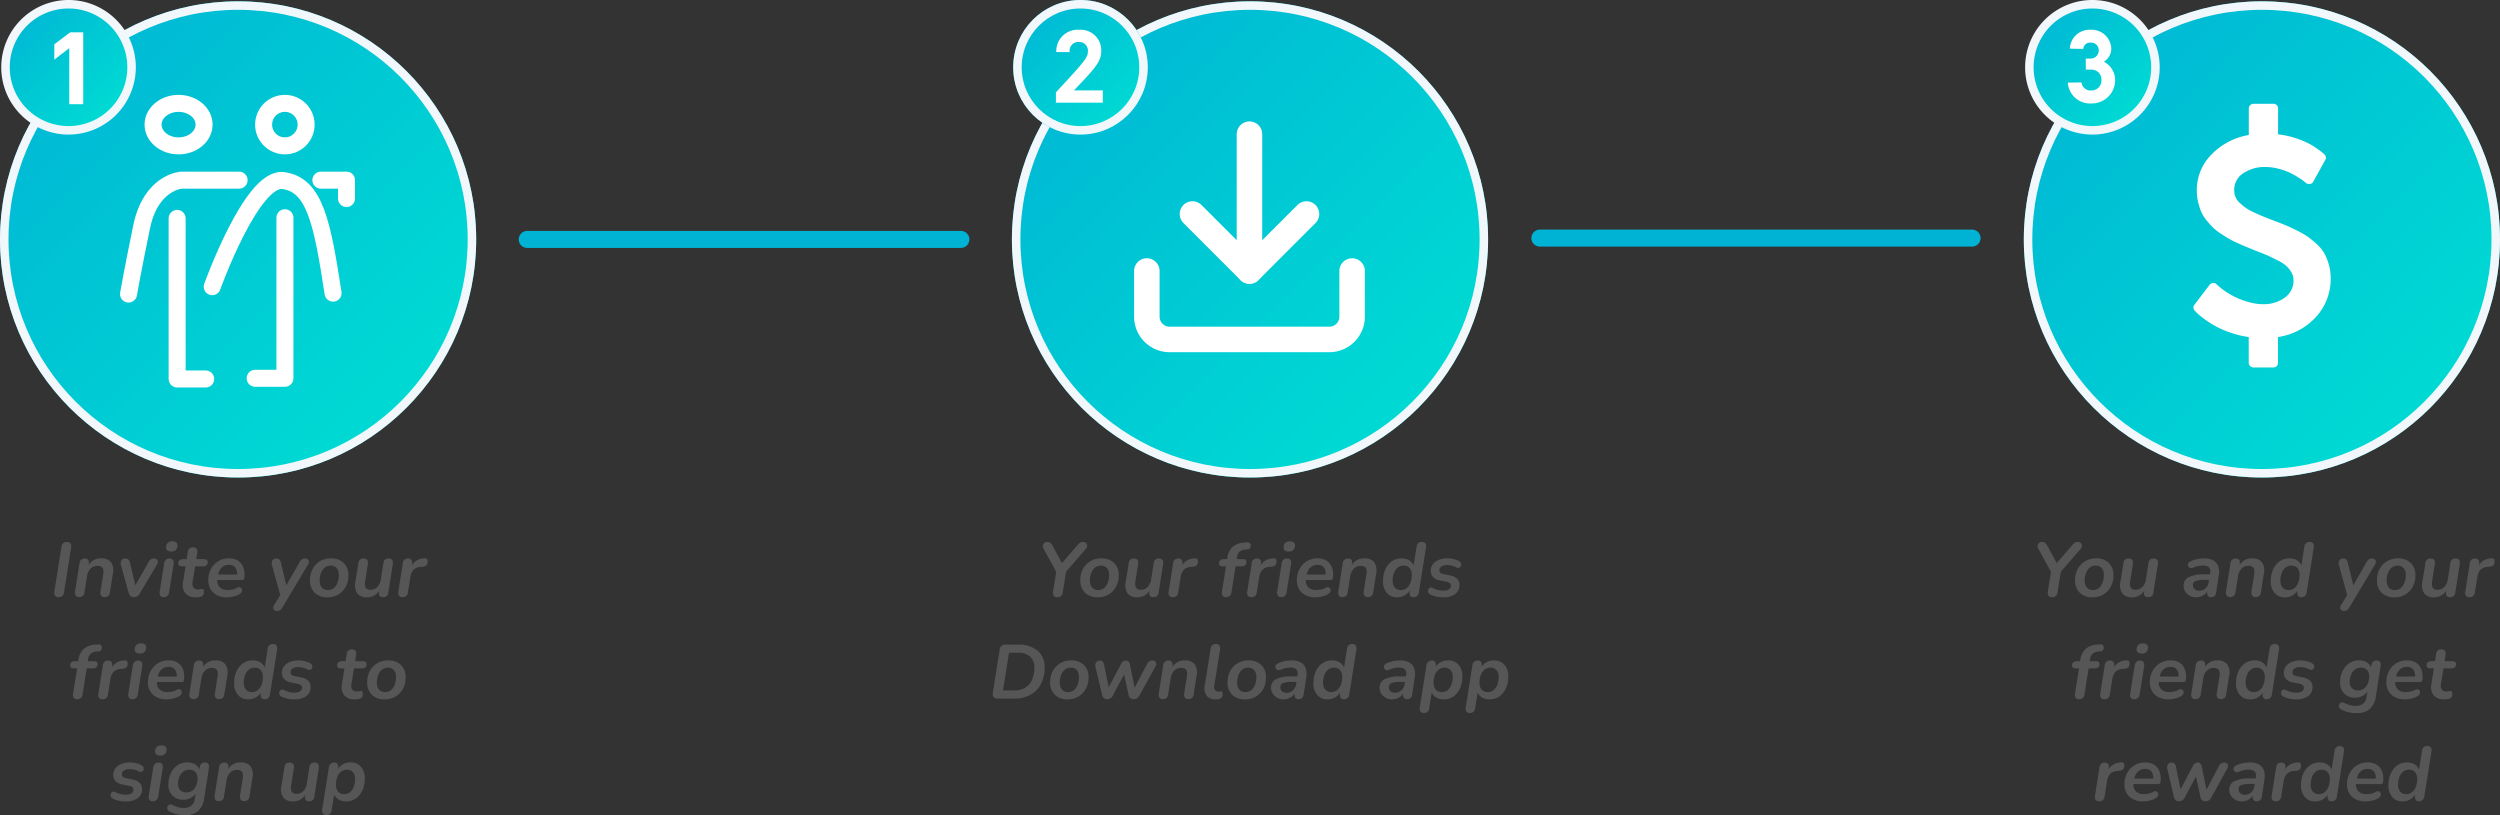 <svg xmlns="http://www.w3.org/2000/svg" xmlns:xlink="http://www.w3.org/1999/xlink" width="294" height="95.865" viewBox="0 0 294 95.865">
  <rect x="0" y="0" width="294" height="95.865" fill="#333333" stroke="none"/>
  <defs>
    <linearGradient id="linear-gradient" x2="1" y2="1" gradientUnits="objectBoundingBox">
      <stop offset="0" stop-color="#00b3d5"/>
      <stop offset="1" stop-color="#00e1d3"/>
    </linearGradient>
  </defs>
  <g id="steps" transform="translate(12964.995 19326.848)">
    <g id="Step_3" data-name="Step 3" transform="translate(-12726.993 -19327)">
      <path id="Path_3185" data-name="Path 3185" d="M2.421.072a.436.436,0,0,1-.4-.18.711.711,0,0,1-.072-.5l.369-2.3L.837-5.6A.58.58,0,0,1,.8-6.165a.492.492,0,0,1,.481-.252.562.562,0,0,1,.338.095,1.036,1.036,0,0,1,.265.338L2.988-3.933,4.824-6.057a1.324,1.324,0,0,1,.315-.284.667.667,0,0,1,.333-.077.49.49,0,0,1,.356.126.42.42,0,0,1,.131.315A.583.583,0,0,1,5.8-5.6L3.474-2.925,3.087-.5A.609.609,0,0,1,2.421.072Zm4.8.018A2.076,2.076,0,0,1,5.7-.45,1.94,1.94,0,0,1,5.148-1.9a2.741,2.741,0,0,1,.328-1.373,2.345,2.345,0,0,1,.887-.9A2.437,2.437,0,0,1,7.6-4.491a2.076,2.076,0,0,1,1.521.54A1.94,1.94,0,0,1,9.666-2.5,2.741,2.741,0,0,1,9.337-1.13a2.355,2.355,0,0,1-.882.9A2.43,2.43,0,0,1,7.218.09Zm.027-.855A1.059,1.059,0,0,0,7.943-1a1.489,1.489,0,0,0,.436-.639,2.529,2.529,0,0,0,.153-.9,1.174,1.174,0,0,0-.257-.815.9.9,0,0,0-.706-.283,1.064,1.064,0,0,0-.693.234,1.474,1.474,0,0,0-.441.635,2.52,2.52,0,0,0-.153.9,1.174,1.174,0,0,0,.257.815A.9.9,0,0,0,7.245-.765ZM11.808.09a1.342,1.342,0,0,1-1.089-.45,1.734,1.734,0,0,1-.225-1.413l.351-2.178a.556.556,0,0,1,.612-.522.5.5,0,0,1,.41.162.571.571,0,0,1,.085.459l-.324,2.07a1.128,1.128,0,0,0,.076.738.6.6,0,0,0,.554.243,1.076,1.076,0,0,0,.819-.333,1.658,1.658,0,0,0,.405-.909l.3-1.908a.556.556,0,0,1,.612-.522.486.486,0,0,1,.414.167.6.6,0,0,1,.081.463L14.355-.459a.559.559,0,0,1-.612.531q-.558,0-.477-.585l.027-.171A1.673,1.673,0,0,1,11.808.09Zm7.578,0a1.5,1.5,0,0,1-.738-.185,1.506,1.506,0,0,1-.535-.491,1.212,1.212,0,0,1-.2-.684,1.078,1.078,0,0,1,.6-1.017,4.118,4.118,0,0,1,1.876-.324h.621l.027-.162A.74.74,0,0,0,20.9-3.42a.919.919,0,0,0-.706-.225,2.8,2.8,0,0,0-.576.059,2.769,2.769,0,0,0-.576.194.464.464,0,0,1-.365.027.4.4,0,0,1-.225-.211.373.373,0,0,1,0-.315.573.573,0,0,1,.324-.274,3.433,3.433,0,0,1,.787-.247,4.2,4.2,0,0,1,.77-.076,2.048,2.048,0,0,1,1.116.261A1.293,1.293,0,0,1,22-3.519a2.22,2.22,0,0,1,.054,1.026L21.744-.486a.569.569,0,0,1-.612.558.432.432,0,0,1-.365-.158.6.6,0,0,1-.076-.464l.018-.09a1.388,1.388,0,0,1-.58.553A1.657,1.657,0,0,1,19.386.09Zm.351-.774a1.088,1.088,0,0,0,.738-.275,1.186,1.186,0,0,0,.387-.743l.045-.261h-.468a3.276,3.276,0,0,0-1.111.131.485.485,0,0,0-.32.49.589.589,0,0,0,.212.486A.8.8,0,0,0,19.737-.684Zm3.627.747a.433.433,0,0,1-.382-.176A.659.659,0,0,1,22.9-.594l.522-3.321a.587.587,0,0,1,.648-.558.435.435,0,0,1,.369.153.6.6,0,0,1,.072.459l-.027.162a1.677,1.677,0,0,1,1.53-.792,1.36,1.36,0,0,1,1.1.445,1.72,1.72,0,0,1,.225,1.409L27.009-.5a.587.587,0,0,1-.648.558.444.444,0,0,1-.387-.176.644.644,0,0,1-.081-.481l.324-2.025q.162-.99-.648-.99a1.124,1.124,0,0,0-.851.333,1.64,1.64,0,0,0-.41.909L24.012-.5A.587.587,0,0,1,23.364.063ZM29.817.09a1.527,1.527,0,0,1-1.2-.513,2.015,2.015,0,0,1-.455-1.386,3.371,3.371,0,0,1,.266-1.364,2.266,2.266,0,0,1,.765-.963,1.988,1.988,0,0,1,1.184-.356,1.646,1.646,0,0,1,.841.212,1.3,1.3,0,0,1,.545.625l.351-2.232a.578.578,0,0,1,.648-.531.447.447,0,0,1,.382.162.633.633,0,0,1,.076.477L32.382-.5a.606.606,0,0,1-.648.576.4.4,0,0,1-.373-.185A.7.7,0,0,1,31.3-.6l.018-.108a1.878,1.878,0,0,1-.635.585A1.735,1.735,0,0,1,29.817.09Zm.441-.855a1.047,1.047,0,0,0,.7-.238,1.526,1.526,0,0,0,.437-.639,2.493,2.493,0,0,0,.153-.9,1.174,1.174,0,0,0-.257-.815.9.9,0,0,0-.706-.283,1.064,1.064,0,0,0-.693.234,1.474,1.474,0,0,0-.441.635,2.52,2.52,0,0,0-.153.9,1.174,1.174,0,0,0,.257.815A.9.9,0,0,0,30.258-.765Zm6.534,2.457a.418.418,0,0,1-.423-.211A.5.5,0,0,1,36.432,1l.72-1.179L36.18-3.7a.655.655,0,0,1,.058-.558.514.514,0,0,1,.454-.216.506.506,0,0,1,.356.112.767.767,0,0,1,.184.4l.639,2.637,1.566-2.745a.967.967,0,0,1,.261-.31.6.6,0,0,1,.351-.095.438.438,0,0,1,.432.211.5.5,0,0,1-.054.49L37.4,1.287a.967.967,0,0,1-.261.311A.6.6,0,0,1,36.792,1.692ZM42.723.09A2.076,2.076,0,0,1,41.2-.45,1.94,1.94,0,0,1,40.653-1.9a2.742,2.742,0,0,1,.328-1.373,2.345,2.345,0,0,1,.887-.9A2.437,2.437,0,0,1,43.1-4.491a2.076,2.076,0,0,1,1.521.54A1.94,1.94,0,0,1,45.171-2.5a2.741,2.741,0,0,1-.329,1.373,2.355,2.355,0,0,1-.882.9A2.43,2.43,0,0,1,42.723.09Zm.027-.855a1.059,1.059,0,0,0,.7-.234,1.489,1.489,0,0,0,.437-.639,2.529,2.529,0,0,0,.153-.9,1.174,1.174,0,0,0-.257-.815.9.9,0,0,0-.706-.283,1.064,1.064,0,0,0-.693.234,1.474,1.474,0,0,0-.441.635,2.519,2.519,0,0,0-.153.9,1.174,1.174,0,0,0,.257.815A.9.9,0,0,0,42.75-.765ZM47.313.09a1.342,1.342,0,0,1-1.089-.45A1.734,1.734,0,0,1,46-1.773l.351-2.178a.556.556,0,0,1,.612-.522.5.5,0,0,1,.41.162.571.571,0,0,1,.085.459l-.324,2.07a1.128,1.128,0,0,0,.076.738.6.6,0,0,0,.553.243,1.076,1.076,0,0,0,.819-.333,1.658,1.658,0,0,0,.405-.909l.3-1.908a.556.556,0,0,1,.612-.522.486.486,0,0,1,.414.167.6.6,0,0,1,.081.463L49.86-.459a.559.559,0,0,1-.612.531q-.558,0-.477-.585L48.8-.684A1.673,1.673,0,0,1,47.313.09ZM51.507.072a.452.452,0,0,1-.391-.167.629.629,0,0,1-.076-.473l.531-3.366a.571.571,0,0,1,.63-.54.447.447,0,0,1,.382.162.615.615,0,0,1,.076.468l-.027.18a1.555,1.555,0,0,1,.585-.589,1.891,1.891,0,0,1,.846-.239.426.426,0,0,1,.338.072.423.423,0,0,1,.085.3.609.609,0,0,1-.135.436.656.656,0,0,1-.423.167l-.261.027a1.274,1.274,0,0,0-.864.364,1.685,1.685,0,0,0-.351.842L52.164-.468A.586.586,0,0,1,51.507.072Z" transform="translate(0.877 70.307)" fill="#565656"/>
      <path id="Path_3186" data-name="Path 3186" d="M1.089.072A.433.433,0,0,1,.707-.1.659.659,0,0,1,.63-.585l.477-2.97H.729q-.441,0-.441-.342a.49.49,0,0,1,.14-.369A.514.514,0,0,1,.8-4.4h.432l.036-.216a2.06,2.06,0,0,1,.612-1.224A2.256,2.256,0,0,1,3.3-6.354l.288-.018a.367.367,0,0,1,.329.1.405.405,0,0,1,.1.283.53.53,0,0,1-.095.292.344.344,0,0,1-.261.148l-.243.018a1.182,1.182,0,0,0-.711.252,1.061,1.061,0,0,0-.315.639L2.358-4.4h.711q.441,0,.441.333a.5.5,0,0,1-.14.378A.514.514,0,0,1,3-3.555H2.232L1.746-.486A.6.6,0,0,1,1.089.072Zm2.979,0a.452.452,0,0,1-.391-.167A.629.629,0,0,1,3.6-.567l.531-3.366a.571.571,0,0,1,.63-.54.447.447,0,0,1,.383.162.615.615,0,0,1,.076.468l-.027.18a1.555,1.555,0,0,1,.585-.589,1.891,1.891,0,0,1,.846-.239.426.426,0,0,1,.338.072.423.423,0,0,1,.085.3.609.609,0,0,1-.135.436.656.656,0,0,1-.423.167l-.261.027a1.274,1.274,0,0,0-.864.364,1.685,1.685,0,0,0-.351.842L4.725-.468A.586.586,0,0,1,4.068.072ZM8.451-5.3A.619.619,0,0,1,8-5.45a.492.492,0,0,1-.122-.418.664.664,0,0,1,.765-.621.635.635,0,0,1,.459.148.464.464,0,0,1,.117.418A.67.67,0,0,1,8.451-5.3ZM7.587.072A.433.433,0,0,1,7.2-.1a.659.659,0,0,1-.076-.482l.531-3.33a.6.6,0,0,1,.648-.558.437.437,0,0,1,.382.171.663.663,0,0,1,.076.486L8.235-.486A.6.6,0,0,1,7.587.072ZM11.619.09a2.538,2.538,0,0,1-1.156-.248,1.822,1.822,0,0,1-.76-.7,2.007,2.007,0,0,1-.27-1.053,2.751,2.751,0,0,1,.311-1.318,2.4,2.4,0,0,1,.859-.923,2.333,2.333,0,0,1,1.26-.342,2,2,0,0,1,.918.189,1.535,1.535,0,0,1,.585.508,1.858,1.858,0,0,1,.288.724,2.934,2.934,0,0,1,.027.828.318.318,0,0,1-.1.243.4.4,0,0,1-.225.054H10.485a1.1,1.1,0,0,0,.306.864,1.276,1.276,0,0,0,.927.315,2.8,2.8,0,0,0,.558-.059,1.723,1.723,0,0,0,.522-.194.429.429,0,0,1,.355-.076.358.358,0,0,1,.216.184.4.4,0,0,1,.018.3.555.555,0,0,1-.229.293,2.272,2.272,0,0,1-.747.306A3.568,3.568,0,0,1,11.619.09Zm.234-3.816a1.192,1.192,0,0,0-.635.158,1.228,1.228,0,0,0-.414.419,1.793,1.793,0,0,0-.22.558h2.223a1.221,1.221,0,0,0-.189-.81A.865.865,0,0,0,11.853-3.726ZM14.769.063a.433.433,0,0,1-.382-.176.659.659,0,0,1-.076-.481l.522-3.321a.587.587,0,0,1,.648-.558.435.435,0,0,1,.369.153.6.6,0,0,1,.072.459l-.027.162a1.677,1.677,0,0,1,1.53-.792,1.36,1.36,0,0,1,1.1.445,1.72,1.72,0,0,1,.225,1.409L18.414-.5a.587.587,0,0,1-.648.558.444.444,0,0,1-.387-.176A.644.644,0,0,1,17.3-.594l.324-2.025q.162-.99-.648-.99a1.124,1.124,0,0,0-.851.333,1.64,1.64,0,0,0-.41.909L15.417-.5A.587.587,0,0,1,14.769.063ZM21.222.09a1.527,1.527,0,0,1-1.2-.513,2.015,2.015,0,0,1-.455-1.386,3.371,3.371,0,0,1,.266-1.364,2.266,2.266,0,0,1,.765-.963,1.988,1.988,0,0,1,1.184-.356,1.646,1.646,0,0,1,.841.212,1.3,1.3,0,0,1,.545.625l.351-2.232a.578.578,0,0,1,.648-.531.447.447,0,0,1,.382.162.633.633,0,0,1,.076.477L23.787-.5a.606.606,0,0,1-.648.576.4.4,0,0,1-.374-.185A.7.7,0,0,1,22.707-.6l.018-.108a1.878,1.878,0,0,1-.635.585A1.735,1.735,0,0,1,21.222.09Zm.441-.855A1.047,1.047,0,0,0,22.36-1a1.526,1.526,0,0,0,.437-.639,2.493,2.493,0,0,0,.153-.9,1.174,1.174,0,0,0-.257-.815.9.9,0,0,0-.706-.283,1.064,1.064,0,0,0-.693.234,1.474,1.474,0,0,0-.441.635,2.52,2.52,0,0,0-.153.9,1.174,1.174,0,0,0,.257.815A.9.9,0,0,0,21.663-.765ZM26.676.09a3.371,3.371,0,0,1-1.521-.315A.51.51,0,0,1,24.889-.5a.451.451,0,0,1,0-.32.368.368,0,0,1,.207-.216.411.411,0,0,1,.355.045A2.7,2.7,0,0,0,26.676-.7a1.123,1.123,0,0,0,.648-.158.487.487,0,0,0,.225-.418q0-.36-.495-.459l-.828-.171a1.4,1.4,0,0,1-.769-.392,1.03,1.03,0,0,1-.274-.733,1.251,1.251,0,0,1,.229-.734,1.58,1.58,0,0,1,.675-.527,2.638,2.638,0,0,1,1.076-.2,3.136,3.136,0,0,1,.7.086,2.2,2.2,0,0,1,.643.247.487.487,0,0,1,.243.279.415.415,0,0,1-.022.3.356.356,0,0,1-.221.189.467.467,0,0,1-.36-.058A2.182,2.182,0,0,0,27.108-3.7a1.156,1.156,0,0,0-.675.167A.512.512,0,0,0,26.2-3.1a.407.407,0,0,0,.1.279.576.576,0,0,0,.329.162l.828.171q1.107.234,1.107,1.125a1.248,1.248,0,0,1-.517,1.071A2.275,2.275,0,0,1,26.676.09Zm7.1,1.62a4.162,4.162,0,0,1-1.021-.122,3.3,3.3,0,0,1-.841-.329.47.47,0,0,1-.229-.283A.426.426,0,0,1,31.72.666a.421.421,0,0,1,.239-.2.43.43,0,0,1,.36.049,3.189,3.189,0,0,0,.617.248,2.446,2.446,0,0,0,.68.095,1.447,1.447,0,0,0,.873-.243,1.153,1.153,0,0,0,.423-.783l.108-.666a1.564,1.564,0,0,1-.612.54,1.845,1.845,0,0,1-.837.189A1.737,1.737,0,0,1,32.292-.59a1.784,1.784,0,0,1-.486-1.328A2.971,2.971,0,0,1,32.08-3.2a2.347,2.347,0,0,1,.778-.94,2.008,2.008,0,0,1,1.188-.356,1.744,1.744,0,0,1,.86.207,1.217,1.217,0,0,1,.544.621l.045-.27a.576.576,0,0,1,.639-.54.413.413,0,0,1,.374.171.7.7,0,0,1,.067.486L36.009-.234a2.335,2.335,0,0,1-.7,1.445A2.211,2.211,0,0,1,33.777,1.71Zm.144-2.673a1.124,1.124,0,0,0,.715-.23,1.437,1.437,0,0,0,.445-.612,2.2,2.2,0,0,0,.153-.824,1.028,1.028,0,0,0-.257-.738.964.964,0,0,0-.733-.27,1.11,1.11,0,0,0-.707.23,1.441,1.441,0,0,0-.445.607,2.162,2.162,0,0,0-.153.819,1.041,1.041,0,0,0,.257.747A.952.952,0,0,0,33.921-.963ZM39.429.09a2.538,2.538,0,0,1-1.157-.248,1.822,1.822,0,0,1-.76-.7,2.007,2.007,0,0,1-.27-1.053,2.751,2.751,0,0,1,.311-1.318,2.4,2.4,0,0,1,.859-.923,2.333,2.333,0,0,1,1.26-.342,2,2,0,0,1,.918.189,1.535,1.535,0,0,1,.585.508,1.858,1.858,0,0,1,.288.724,2.934,2.934,0,0,1,.027.828.318.318,0,0,1-.1.243.4.4,0,0,1-.225.054H38.295a1.1,1.1,0,0,0,.306.864,1.276,1.276,0,0,0,.927.315,2.8,2.8,0,0,0,.558-.059,1.723,1.723,0,0,0,.522-.194.429.429,0,0,1,.355-.076.358.358,0,0,1,.216.184.4.4,0,0,1,.018.3.555.555,0,0,1-.229.293,2.272,2.272,0,0,1-.747.306A3.568,3.568,0,0,1,39.429.09Zm.234-3.816a1.192,1.192,0,0,0-.635.158,1.228,1.228,0,0,0-.414.419,1.793,1.793,0,0,0-.221.558h2.223a1.221,1.221,0,0,0-.189-.81A.865.865,0,0,0,39.663-3.726ZM44.091.09a1.563,1.563,0,0,1-1.278-.482,1.515,1.515,0,0,1-.279-1.247l.306-1.917h-.4q-.459,0-.459-.36a.44.44,0,0,1,.153-.36.632.632,0,0,1,.414-.126h.423l.135-.864a.556.556,0,0,1,.612-.522.493.493,0,0,1,.414.162.584.584,0,0,1,.081.459L44.1-4.4h.882q.468,0,.468.351a.482.482,0,0,1-.139.355.517.517,0,0,1-.382.14h-.963l-.3,1.845a.785.785,0,0,0,.117.671.691.691,0,0,0,.531.2.97.97,0,0,0,.257-.027.67.67,0,0,1,.184-.027.232.232,0,0,1,.185.067A.388.388,0,0,1,45-.576a.672.672,0,0,1-.1.423.567.567,0,0,1-.27.171,1.324,1.324,0,0,1-.261.054A2.4,2.4,0,0,1,44.091.09Z" transform="translate(5.386 82.307)" fill="#565656"/>
      <path id="Path_3187" data-name="Path 3187" d="M.792.072A.452.452,0,0,1,.4-.095.629.629,0,0,1,.324-.567L.855-3.933a.571.571,0,0,1,.63-.54.447.447,0,0,1,.383.162.615.615,0,0,1,.076.468l-.027.18A1.555,1.555,0,0,1,2.5-4.253a1.891,1.891,0,0,1,.846-.239.426.426,0,0,1,.338.072.423.423,0,0,1,.086.3.609.609,0,0,1-.135.436.656.656,0,0,1-.423.167l-.261.027a1.274,1.274,0,0,0-.864.364,1.685,1.685,0,0,0-.351.842L1.449-.468A.586.586,0,0,1,.792.072ZM5.976.09A2.538,2.538,0,0,1,4.819-.157a1.822,1.822,0,0,1-.76-.7,2.007,2.007,0,0,1-.27-1.053A2.751,2.751,0,0,1,4.1-3.227a2.4,2.4,0,0,1,.86-.923,2.333,2.333,0,0,1,1.26-.342,2,2,0,0,1,.918.189,1.535,1.535,0,0,1,.585.508,1.858,1.858,0,0,1,.288.724,2.934,2.934,0,0,1,.027.828.318.318,0,0,1-.1.243.4.4,0,0,1-.225.054H4.842a1.1,1.1,0,0,0,.306.864,1.276,1.276,0,0,0,.927.315,2.8,2.8,0,0,0,.558-.059,1.723,1.723,0,0,0,.522-.194.429.429,0,0,1,.356-.076.358.358,0,0,1,.216.184.4.4,0,0,1,.018.3.555.555,0,0,1-.229.293,2.272,2.272,0,0,1-.747.306A3.568,3.568,0,0,1,5.976.09ZM6.21-3.726a1.192,1.192,0,0,0-.635.158,1.228,1.228,0,0,0-.414.419,1.793,1.793,0,0,0-.22.558H7.164a1.221,1.221,0,0,0-.189-.81A.865.865,0,0,0,6.21-3.726ZM10.2.072a.575.575,0,0,1-.378-.126A.7.7,0,0,1,9.6-.45L8.838-3.7A.688.688,0,0,1,8.9-4.257a.5.5,0,0,1,.45-.216.445.445,0,0,1,.329.112.746.746,0,0,1,.166.383l.54,2.646L11.871-4.14a.573.573,0,0,1,.531-.333.462.462,0,0,1,.3.1.53.53,0,0,1,.167.315l.567,2.781,1.458-2.781a.887.887,0,0,1,.261-.324.64.64,0,0,1,.36-.09.423.423,0,0,1,.423.2.511.511,0,0,1-.054.481L13.995-.351a.723.723,0,0,1-.675.423.579.579,0,0,1-.6-.522l-.522-2.385L10.881-.369A.728.728,0,0,1,10.2.072ZM17.586.09a1.5,1.5,0,0,1-.738-.185,1.506,1.506,0,0,1-.535-.491,1.212,1.212,0,0,1-.2-.684,1.078,1.078,0,0,1,.6-1.017,4.118,4.118,0,0,1,1.876-.324h.621l.027-.162A.74.74,0,0,0,19.1-3.42a.919.919,0,0,0-.706-.225,2.8,2.8,0,0,0-.576.059,2.769,2.769,0,0,0-.576.194.464.464,0,0,1-.365.027.4.4,0,0,1-.225-.211.373.373,0,0,1,0-.315.573.573,0,0,1,.324-.274,3.433,3.433,0,0,1,.787-.247,4.2,4.2,0,0,1,.77-.076,2.048,2.048,0,0,1,1.116.261,1.293,1.293,0,0,1,.549.711,2.22,2.22,0,0,1,.054,1.026L19.944-.486a.569.569,0,0,1-.612.558.432.432,0,0,1-.365-.158.6.6,0,0,1-.076-.464l.018-.09a1.388,1.388,0,0,1-.58.553A1.657,1.657,0,0,1,17.586.09Zm.351-.774a1.088,1.088,0,0,0,.738-.275,1.186,1.186,0,0,0,.387-.743l.045-.261h-.468a3.276,3.276,0,0,0-1.111.131.485.485,0,0,0-.32.49.589.589,0,0,0,.212.486A.8.8,0,0,0,17.937-.684Zm3.627.756a.452.452,0,0,1-.392-.167A.629.629,0,0,1,21.1-.567l.531-3.366a.571.571,0,0,1,.63-.54.447.447,0,0,1,.382.162.615.615,0,0,1,.076.468l-.027.18a1.555,1.555,0,0,1,.585-.589,1.891,1.891,0,0,1,.846-.239.426.426,0,0,1,.338.072.423.423,0,0,1,.085.3.609.609,0,0,1-.135.436.656.656,0,0,1-.423.167l-.261.027a1.274,1.274,0,0,0-.864.364,1.685,1.685,0,0,0-.351.842L22.221-.468A.586.586,0,0,1,21.564.072ZM26.208.09a1.527,1.527,0,0,1-1.2-.513,2.015,2.015,0,0,1-.455-1.386,3.371,3.371,0,0,1,.266-1.364,2.266,2.266,0,0,1,.765-.963,1.988,1.988,0,0,1,1.184-.356,1.646,1.646,0,0,1,.841.212,1.3,1.3,0,0,1,.545.625L28.5-5.886a.578.578,0,0,1,.648-.531.447.447,0,0,1,.382.162.633.633,0,0,1,.076.477L28.773-.5a.606.606,0,0,1-.648.576.4.4,0,0,1-.374-.185A.7.7,0,0,1,27.693-.6l.018-.108a1.878,1.878,0,0,1-.635.585A1.735,1.735,0,0,1,26.208.09Zm.441-.855a1.047,1.047,0,0,0,.7-.238,1.526,1.526,0,0,0,.437-.639,2.493,2.493,0,0,0,.153-.9,1.174,1.174,0,0,0-.257-.815.9.9,0,0,0-.706-.283,1.064,1.064,0,0,0-.693.234,1.474,1.474,0,0,0-.441.635,2.52,2.52,0,0,0-.153.9,1.174,1.174,0,0,0,.257.815A.9.9,0,0,0,26.649-.765Zm5.5.855a2.538,2.538,0,0,1-1.156-.248,1.822,1.822,0,0,1-.76-.7,2.007,2.007,0,0,1-.27-1.053,2.751,2.751,0,0,1,.31-1.318,2.4,2.4,0,0,1,.86-.923,2.333,2.333,0,0,1,1.26-.342,2,2,0,0,1,.918.189,1.535,1.535,0,0,1,.585.508,1.858,1.858,0,0,1,.288.724,2.934,2.934,0,0,1,.027.828.318.318,0,0,1-.1.243.4.4,0,0,1-.225.054H31.014a1.1,1.1,0,0,0,.306.864,1.276,1.276,0,0,0,.927.315,2.8,2.8,0,0,0,.558-.059,1.723,1.723,0,0,0,.522-.194.429.429,0,0,1,.355-.076.358.358,0,0,1,.216.184.4.4,0,0,1,.018.3.555.555,0,0,1-.229.293,2.272,2.272,0,0,1-.747.306A3.568,3.568,0,0,1,32.148.09Zm.234-3.816a1.192,1.192,0,0,0-.635.158,1.228,1.228,0,0,0-.414.419,1.793,1.793,0,0,0-.22.558h2.223a1.221,1.221,0,0,0-.189-.81A.865.865,0,0,0,32.382-3.726ZM36.486.09a1.527,1.527,0,0,1-1.2-.513,2.015,2.015,0,0,1-.454-1.386A3.371,3.371,0,0,1,35.1-3.173a2.266,2.266,0,0,1,.765-.963,1.988,1.988,0,0,1,1.184-.356,1.646,1.646,0,0,1,.841.212,1.3,1.3,0,0,1,.544.625l.351-2.232a.578.578,0,0,1,.648-.531.447.447,0,0,1,.382.162.633.633,0,0,1,.076.477L39.051-.5A.606.606,0,0,1,38.4.072a.4.4,0,0,1-.374-.185A.7.7,0,0,1,37.971-.6l.018-.108a1.878,1.878,0,0,1-.635.585A1.735,1.735,0,0,1,36.486.09Zm.441-.855a1.047,1.047,0,0,0,.7-.238,1.526,1.526,0,0,0,.437-.639,2.493,2.493,0,0,0,.153-.9,1.174,1.174,0,0,0-.257-.815.9.9,0,0,0-.707-.283,1.064,1.064,0,0,0-.693.234,1.474,1.474,0,0,0-.441.635,2.519,2.519,0,0,0-.153.9,1.174,1.174,0,0,0,.257.815A.9.9,0,0,0,36.927-.765Z" transform="translate(8.045 94.307)" fill="#565656"/>
      <g id="Back" transform="translate(-0.002 0.307)" stroke="#f2f7fb" stroke-width="1" fill="url(#linear-gradient)">
        <circle cx="28" cy="28" r="28" stroke="none"/>
        <circle cx="28" cy="28" r="27.5" fill="none"/>
      </g>
      <g id="Back-2" data-name="Back" transform="translate(0.152 0.152)">
        <path id="Path_3181" data-name="Path 3181" d="M7.913,15.327a7.413,7.413,0,1,1,7.413-7.413A7.422,7.422,0,0,1,7.913,15.327Z" fill="url(#linear-gradient)"/>
        <path id="Path_3182" data-name="Path 3182" d="M7.913,1a6.913,6.913,0,1,0,6.913,6.913A6.921,6.921,0,0,0,7.913,1m0-1A7.913,7.913,0,1,1,0,7.913,7.913,7.913,0,0,1,7.913,0Z" fill="#f2f7fb"/>
      </g>
      <path id="_3" data-name="3" d="M5.862-24.359A1.81,1.81,0,0,0,6.741-25.9a2.312,2.312,0,0,0-.752-1.619,2.312,2.312,0,0,0-1.681-.6,2.315,2.315,0,0,0-1.687.6A2.315,2.315,0,0,0,1.864-25.9l1.577.034a.8.8,0,0,1,.278-.553.8.8,0,0,1,.589-.19.893.893,0,0,1,.668.233.893.893,0,0,1,.289.645A.954.954,0,0,1,5-25.025a.954.954,0,0,1-.693.294H3.734l.011,1.3H4.41a1.161,1.161,0,0,1,.848.356,1.161,1.161,0,0,1,.323.86,1.173,1.173,0,0,1-.32.869,1.173,1.173,0,0,1-.851.366,1.068,1.068,0,0,1-1.171-.946l-1.61.023a2.618,2.618,0,0,0,.881,1.8,2.618,2.618,0,0,0,1.9.65,2.74,2.74,0,0,0,1.971-.794,2.74,2.74,0,0,0,.811-1.965,2.428,2.428,0,0,0-1.33-2.151Z" transform="translate(3.546 31.772)" fill="#fff"/>
      <path id="Earn" d="M26.1,22.71a6.583,6.583,0,0,1-1.722,4.56,7.432,7.432,0,0,1-4.473,2.362V32.66a.533.533,0,0,1-.554.554H17.018a.562.562,0,0,1-.554-.554V29.632a10.908,10.908,0,0,1-2.206-.536,10.627,10.627,0,0,1-3.037-1.6,9.863,9.863,0,0,1-.8-.649,3.914,3.914,0,0,1-.3-.312.526.526,0,0,1-.035-.71l1.782-2.336a.539.539,0,0,1,.4-.208.429.429,0,0,1,.415.156l.035.035a9.036,9.036,0,0,0,4.2,2.163,6.044,6.044,0,0,0,1.281.138,4.2,4.2,0,0,0,2.466-.744,2.424,2.424,0,0,0,1.064-2.111,1.754,1.754,0,0,0-.26-.917,3.242,3.242,0,0,0-.58-.727,4.749,4.749,0,0,0-1.012-.649q-.692-.355-1.142-.554t-1.384-.562q-.675-.277-1.064-.433t-1.064-.459a11.693,11.693,0,0,1-1.082-.536q-.407-.236-.978-.614a6.094,6.094,0,0,1-.926-.735,10.786,10.786,0,0,1-.753-.848,4.233,4.233,0,0,1-.614-1,6.94,6.94,0,0,1-.363-1.151,6.006,6.006,0,0,1-.147-1.35,5.917,5.917,0,0,1,1.7-4.188,7.918,7.918,0,0,1,4.413-2.319V2.757a.562.562,0,0,1,.554-.554h2.336a.533.533,0,0,1,.554.554V5.8a9.626,9.626,0,0,1,1.912.4,11.087,11.087,0,0,1,1.506.58,8.338,8.338,0,0,1,1.1.649q.519.363.675.5t.26.242a.5.5,0,0,1,.087.658l-1.4,2.527a.471.471,0,0,1-.4.277.552.552,0,0,1-.467-.121q-.052-.052-.251-.208t-.675-.459a8.93,8.93,0,0,0-1.012-.554,7.729,7.729,0,0,0-1.289-.45,5.774,5.774,0,0,0-1.48-.2,4.5,4.5,0,0,0-2.682.744A2.326,2.326,0,0,0,14.9,13.14a1.948,1.948,0,0,0,.51.718,7.626,7.626,0,0,0,.684.571,6.1,6.1,0,0,0,.969.536q.649.3,1.047.467t1.211.476q.917.346,1.4.545t1.315.606a10.454,10.454,0,0,1,1.307.735,11.049,11.049,0,0,1,1.073.865,4.481,4.481,0,0,1,.917,1.1,6.271,6.271,0,0,1,.545,1.324A5.709,5.709,0,0,1,26.1,22.71Z" transform="translate(9.984 10.153)" fill="#fff"/>
    </g>
    <g id="Step_2" data-name="Step 2" transform="translate(-12845.996 -19327)">
      <line id="Line" x2="50.828" transform="translate(62.089 28.152)" fill="none" stroke="#00b3d5" stroke-linecap="round" stroke-linejoin="round" stroke-width="2"/>
      <path id="Path_3188" data-name="Path 3188" d="M2.421.072a.436.436,0,0,1-.4-.18.711.711,0,0,1-.072-.5l.369-2.3L.837-5.6A.58.58,0,0,1,.8-6.165a.492.492,0,0,1,.481-.252.562.562,0,0,1,.338.095,1.036,1.036,0,0,1,.265.338L2.988-3.933,4.824-6.057a1.324,1.324,0,0,1,.315-.284.667.667,0,0,1,.333-.077.49.49,0,0,1,.356.126.42.42,0,0,1,.131.315A.583.583,0,0,1,5.8-5.6L3.474-2.925,3.087-.5A.609.609,0,0,1,2.421.072Zm4.8.018A2.076,2.076,0,0,1,5.7-.45,1.94,1.94,0,0,1,5.148-1.9a2.741,2.741,0,0,1,.328-1.373,2.345,2.345,0,0,1,.887-.9A2.437,2.437,0,0,1,7.6-4.491a2.076,2.076,0,0,1,1.521.54A1.94,1.94,0,0,1,9.666-2.5,2.741,2.741,0,0,1,9.337-1.13a2.355,2.355,0,0,1-.882.9A2.43,2.43,0,0,1,7.218.09Zm.027-.855A1.059,1.059,0,0,0,7.943-1a1.489,1.489,0,0,0,.436-.639,2.529,2.529,0,0,0,.153-.9,1.174,1.174,0,0,0-.257-.815.9.9,0,0,0-.706-.283,1.064,1.064,0,0,0-.693.234,1.474,1.474,0,0,0-.441.635,2.52,2.52,0,0,0-.153.9,1.174,1.174,0,0,0,.257.815A.9.9,0,0,0,7.245-.765ZM11.808.09a1.342,1.342,0,0,1-1.089-.45,1.734,1.734,0,0,1-.225-1.413l.351-2.178a.556.556,0,0,1,.612-.522.5.5,0,0,1,.41.162.571.571,0,0,1,.085.459l-.324,2.07a1.128,1.128,0,0,0,.076.738.6.6,0,0,0,.554.243,1.076,1.076,0,0,0,.819-.333,1.658,1.658,0,0,0,.405-.909l.3-1.908a.556.556,0,0,1,.612-.522.486.486,0,0,1,.414.167.6.6,0,0,1,.081.463L14.355-.459a.559.559,0,0,1-.612.531q-.558,0-.477-.585l.027-.171A1.673,1.673,0,0,1,11.808.09ZM16,.072a.452.452,0,0,1-.391-.167.629.629,0,0,1-.076-.473l.531-3.366a.571.571,0,0,1,.63-.54.447.447,0,0,1,.382.162.615.615,0,0,1,.076.468l-.027.18a1.555,1.555,0,0,1,.585-.589,1.891,1.891,0,0,1,.846-.239.426.426,0,0,1,.338.072.423.423,0,0,1,.085.3.609.609,0,0,1-.135.436.656.656,0,0,1-.423.167l-.261.027a1.274,1.274,0,0,0-.864.364,1.685,1.685,0,0,0-.351.842L16.659-.468A.586.586,0,0,1,16,.072Zm6.264,0A.433.433,0,0,1,21.883-.1a.659.659,0,0,1-.077-.482l.477-2.97h-.378q-.441,0-.441-.342a.49.49,0,0,1,.139-.369.514.514,0,0,1,.374-.135h.432l.036-.216a2.06,2.06,0,0,1,.612-1.224,2.256,2.256,0,0,1,1.422-.513l.288-.018a.367.367,0,0,1,.329.1.405.405,0,0,1,.1.283.53.53,0,0,1-.095.292.344.344,0,0,1-.261.148l-.243.018a1.182,1.182,0,0,0-.711.252,1.061,1.061,0,0,0-.315.639l-.036.234h.711q.441,0,.441.333a.5.5,0,0,1-.139.378.514.514,0,0,1-.374.135h-.765L22.923-.486A.6.6,0,0,1,22.266.072Zm2.979,0a.452.452,0,0,1-.392-.167.629.629,0,0,1-.076-.473l.531-3.366a.571.571,0,0,1,.63-.54.447.447,0,0,1,.382.162.615.615,0,0,1,.076.468l-.027.18a1.555,1.555,0,0,1,.585-.589,1.891,1.891,0,0,1,.846-.239.426.426,0,0,1,.338.072.423.423,0,0,1,.085.3.609.609,0,0,1-.135.436.656.656,0,0,1-.423.167l-.261.027a1.274,1.274,0,0,0-.864.364,1.685,1.685,0,0,0-.351.842L25.9-.468A.586.586,0,0,1,25.245.072ZM29.628-5.3a.619.619,0,0,1-.455-.148.492.492,0,0,1-.122-.418.664.664,0,0,1,.765-.621.635.635,0,0,1,.459.148.464.464,0,0,1,.117.418A.67.67,0,0,1,29.628-5.3ZM28.764.072A.433.433,0,0,1,28.381-.1.659.659,0,0,1,28.3-.585l.531-3.33a.6.6,0,0,1,.648-.558.437.437,0,0,1,.382.171.663.663,0,0,1,.076.486l-.531,3.33A.6.6,0,0,1,28.764.072ZM32.8.09a2.538,2.538,0,0,1-1.156-.248,1.822,1.822,0,0,1-.76-.7,2.007,2.007,0,0,1-.27-1.053,2.751,2.751,0,0,1,.31-1.318,2.4,2.4,0,0,1,.86-.923,2.333,2.333,0,0,1,1.26-.342,2,2,0,0,1,.918.189,1.535,1.535,0,0,1,.585.508,1.858,1.858,0,0,1,.288.724,2.934,2.934,0,0,1,.027.828.318.318,0,0,1-.1.243.4.4,0,0,1-.225.054H31.662a1.1,1.1,0,0,0,.306.864,1.276,1.276,0,0,0,.927.315,2.8,2.8,0,0,0,.558-.059,1.723,1.723,0,0,0,.522-.194.429.429,0,0,1,.355-.076.358.358,0,0,1,.216.184.4.4,0,0,1,.018.3.555.555,0,0,1-.229.293,2.272,2.272,0,0,1-.747.306A3.568,3.568,0,0,1,32.8.09Zm.234-3.816a1.192,1.192,0,0,0-.635.158,1.228,1.228,0,0,0-.414.419,1.793,1.793,0,0,0-.22.558h2.223a1.221,1.221,0,0,0-.189-.81A.865.865,0,0,0,33.03-3.726ZM35.946.063a.433.433,0,0,1-.382-.176.659.659,0,0,1-.076-.481l.522-3.321a.587.587,0,0,1,.648-.558.435.435,0,0,1,.369.153.6.6,0,0,1,.072.459l-.027.162a1.677,1.677,0,0,1,1.53-.792,1.36,1.36,0,0,1,1.1.445,1.72,1.72,0,0,1,.225,1.409L39.591-.5a.587.587,0,0,1-.648.558.444.444,0,0,1-.387-.176.644.644,0,0,1-.081-.481L38.8-2.619q.162-.99-.648-.99a1.124,1.124,0,0,0-.851.333,1.64,1.64,0,0,0-.41.909L36.594-.5A.587.587,0,0,1,35.946.063ZM42.4.09a1.527,1.527,0,0,1-1.2-.513,2.015,2.015,0,0,1-.454-1.386,3.371,3.371,0,0,1,.265-1.364,2.266,2.266,0,0,1,.765-.963,1.988,1.988,0,0,1,1.183-.356,1.646,1.646,0,0,1,.842.212,1.3,1.3,0,0,1,.544.625l.351-2.232a.578.578,0,0,1,.648-.531.447.447,0,0,1,.382.162.633.633,0,0,1,.076.477L44.964-.5a.606.606,0,0,1-.648.576.4.4,0,0,1-.374-.185A.7.7,0,0,1,43.884-.6L43.9-.711a1.878,1.878,0,0,1-.635.585A1.735,1.735,0,0,1,42.4.09Zm.441-.855a1.047,1.047,0,0,0,.7-.238,1.526,1.526,0,0,0,.437-.639,2.493,2.493,0,0,0,.153-.9,1.174,1.174,0,0,0-.257-.815.9.9,0,0,0-.707-.283,1.064,1.064,0,0,0-.693.234,1.474,1.474,0,0,0-.441.635,2.519,2.519,0,0,0-.153.9,1.174,1.174,0,0,0,.257.815A.9.9,0,0,0,42.84-.765ZM47.853.09a3.371,3.371,0,0,1-1.521-.315A.51.51,0,0,1,46.066-.5a.451.451,0,0,1,0-.32.368.368,0,0,1,.207-.216.411.411,0,0,1,.356.045A2.7,2.7,0,0,0,47.853-.7,1.123,1.123,0,0,0,48.5-.86a.487.487,0,0,0,.225-.418q0-.36-.5-.459L47.4-1.908a1.4,1.4,0,0,1-.77-.392,1.03,1.03,0,0,1-.274-.733,1.251,1.251,0,0,1,.229-.734,1.58,1.58,0,0,1,.675-.527,2.638,2.638,0,0,1,1.076-.2,3.136,3.136,0,0,1,.7.086,2.2,2.2,0,0,1,.644.247.487.487,0,0,1,.243.279.415.415,0,0,1-.022.3.356.356,0,0,1-.221.189.467.467,0,0,1-.36-.058A2.182,2.182,0,0,0,48.285-3.7a1.156,1.156,0,0,0-.675.167.512.512,0,0,0-.234.436.407.407,0,0,0,.1.279.576.576,0,0,0,.328.162l.828.171q1.107.234,1.107,1.125a1.248,1.248,0,0,1-.517,1.071A2.275,2.275,0,0,1,47.853.09Z" transform="translate(2.897 70.307)" fill="#565656"/>
      <path id="Path_3189" data-name="Path 3189" d="M1.008,0A.576.576,0,0,1,.549-.176a.553.553,0,0,1-.1-.482l.81-5.13a.6.6,0,0,1,.657-.558H3.384a3.467,3.467,0,0,1,2.336.711,2.5,2.5,0,0,1,.824,2,4.182,4.182,0,0,1-.4,1.845A3.041,3.041,0,0,1,4.937-.482,3.9,3.9,0,0,1,2.907,0Zm.639-.954H2.925A2.454,2.454,0,0,0,4.3-1.305a2.075,2.075,0,0,0,.783-.954,3.5,3.5,0,0,0,.252-1.359,1.709,1.709,0,0,0-.491-1.319,2.084,2.084,0,0,0-1.462-.455H2.349ZM9.261.09A2.076,2.076,0,0,1,7.74-.45,1.94,1.94,0,0,1,7.191-1.9a2.741,2.741,0,0,1,.328-1.373,2.345,2.345,0,0,1,.887-.9,2.437,2.437,0,0,1,1.233-.319,2.076,2.076,0,0,1,1.521.54A1.94,1.94,0,0,1,11.709-2.5,2.741,2.741,0,0,1,11.38-1.13a2.355,2.355,0,0,1-.882.9A2.43,2.43,0,0,1,9.261.09Zm.027-.855A1.059,1.059,0,0,0,9.986-1a1.489,1.489,0,0,0,.436-.639,2.529,2.529,0,0,0,.153-.9,1.174,1.174,0,0,0-.256-.815.9.9,0,0,0-.707-.283,1.064,1.064,0,0,0-.693.234,1.474,1.474,0,0,0-.441.635,2.52,2.52,0,0,0-.153.9,1.174,1.174,0,0,0,.257.815A.9.9,0,0,0,9.288-.765Zm4.6.837a.575.575,0,0,1-.378-.126.7.7,0,0,1-.216-.4L12.528-3.7a.688.688,0,0,1,.063-.558.5.5,0,0,1,.45-.216.445.445,0,0,1,.329.112.746.746,0,0,1,.166.383l.54,2.646L15.561-4.14a.573.573,0,0,1,.531-.333.462.462,0,0,1,.3.1.53.53,0,0,1,.167.315l.567,2.781,1.458-2.781a.887.887,0,0,1,.261-.324.64.64,0,0,1,.36-.09.423.423,0,0,1,.423.2.511.511,0,0,1-.054.481L17.685-.351a.723.723,0,0,1-.675.423.579.579,0,0,1-.6-.522l-.522-2.385L14.571-.369A.728.728,0,0,1,13.887.072ZM20.421.063a.433.433,0,0,1-.382-.176.659.659,0,0,1-.076-.481l.522-3.321a.587.587,0,0,1,.648-.558.435.435,0,0,1,.369.153.6.6,0,0,1,.072.459l-.027.162a1.677,1.677,0,0,1,1.53-.792,1.36,1.36,0,0,1,1.1.445A1.72,1.72,0,0,1,24.4-2.637L24.066-.5a.587.587,0,0,1-.648.558.444.444,0,0,1-.387-.176.644.644,0,0,1-.081-.481l.324-2.025q.162-.99-.648-.99a1.124,1.124,0,0,0-.851.333,1.64,1.64,0,0,0-.41.909L21.069-.5A.587.587,0,0,1,20.421.063ZM26.667.09a1.285,1.285,0,0,1-1.08-.428,1.587,1.587,0,0,1-.207-1.247l.684-4.275a.587.587,0,0,1,.648-.558.437.437,0,0,1,.382.171.663.663,0,0,1,.076.486L26.5-1.593a.8.8,0,0,0,.067.581A.487.487,0,0,0,27-.828a.8.8,0,0,0,.162-.013.561.561,0,0,1,.117-.014.18.18,0,0,1,.144.063.391.391,0,0,1,.054.243.643.643,0,0,1-.108.4.508.508,0,0,1-.261.184A1.009,1.009,0,0,1,26.9.077,2.206,2.206,0,0,1,26.667.09Zm3.456,0A2.076,2.076,0,0,1,28.6-.45,1.94,1.94,0,0,1,28.053-1.9a2.741,2.741,0,0,1,.329-1.373,2.345,2.345,0,0,1,.886-.9A2.437,2.437,0,0,1,30.5-4.491a2.076,2.076,0,0,1,1.521.54A1.94,1.94,0,0,1,32.571-2.5a2.742,2.742,0,0,1-.328,1.373,2.355,2.355,0,0,1-.882.9A2.43,2.43,0,0,1,30.123.09Zm.027-.855a1.059,1.059,0,0,0,.7-.234,1.489,1.489,0,0,0,.437-.639,2.529,2.529,0,0,0,.153-.9,1.174,1.174,0,0,0-.257-.815.9.9,0,0,0-.707-.283,1.064,1.064,0,0,0-.693.234,1.474,1.474,0,0,0-.441.635,2.519,2.519,0,0,0-.153.9,1.174,1.174,0,0,0,.256.815A.9.9,0,0,0,30.15-.765ZM34.641.09A1.5,1.5,0,0,1,33.9-.095a1.506,1.506,0,0,1-.535-.491,1.212,1.212,0,0,1-.2-.684,1.078,1.078,0,0,1,.6-1.017A4.118,4.118,0,0,1,35.64-2.61h.621l.027-.162a.74.74,0,0,0-.13-.648.919.919,0,0,0-.707-.225,2.8,2.8,0,0,0-.576.059,2.769,2.769,0,0,0-.576.194.464.464,0,0,1-.365.027.4.4,0,0,1-.225-.211.373.373,0,0,1,0-.315.573.573,0,0,1,.324-.274,3.433,3.433,0,0,1,.788-.247,4.2,4.2,0,0,1,.77-.076,2.048,2.048,0,0,1,1.116.261,1.293,1.293,0,0,1,.549.711,2.22,2.22,0,0,1,.054,1.026L37-.486a.569.569,0,0,1-.612.558.432.432,0,0,1-.365-.158.6.6,0,0,1-.076-.464l.018-.09a1.388,1.388,0,0,1-.581.553A1.657,1.657,0,0,1,34.641.09Zm.351-.774a1.088,1.088,0,0,0,.738-.275,1.186,1.186,0,0,0,.387-.743l.045-.261h-.468a3.276,3.276,0,0,0-1.111.131.485.485,0,0,0-.319.49.589.589,0,0,0,.211.486A.8.8,0,0,0,34.992-.684ZM39.807.09a1.527,1.527,0,0,1-1.2-.513,2.015,2.015,0,0,1-.454-1.386,3.371,3.371,0,0,1,.265-1.364,2.266,2.266,0,0,1,.765-.963,1.988,1.988,0,0,1,1.183-.356,1.646,1.646,0,0,1,.842.212,1.3,1.3,0,0,1,.544.625L42.1-5.886a.578.578,0,0,1,.648-.531.447.447,0,0,1,.382.162.633.633,0,0,1,.076.477L42.372-.5a.606.606,0,0,1-.648.576.4.4,0,0,1-.374-.185A.7.7,0,0,1,41.292-.6l.018-.108a1.878,1.878,0,0,1-.635.585A1.735,1.735,0,0,1,39.807.09Zm.441-.855a1.047,1.047,0,0,0,.7-.238,1.526,1.526,0,0,0,.437-.639,2.493,2.493,0,0,0,.153-.9,1.174,1.174,0,0,0-.257-.815.9.9,0,0,0-.707-.283,1.064,1.064,0,0,0-.693.234,1.474,1.474,0,0,0-.441.635,2.519,2.519,0,0,0-.153.9,1.174,1.174,0,0,0,.257.815A.9.9,0,0,0,40.248-.765ZM47.4.09a1.5,1.5,0,0,1-.738-.185,1.506,1.506,0,0,1-.535-.491,1.212,1.212,0,0,1-.2-.684,1.078,1.078,0,0,1,.6-1.017A4.118,4.118,0,0,1,48.4-2.61h.621l.027-.162a.74.74,0,0,0-.13-.648.919.919,0,0,0-.707-.225,2.8,2.8,0,0,0-.576.059,2.769,2.769,0,0,0-.576.194.464.464,0,0,1-.365.027.4.4,0,0,1-.225-.211.373.373,0,0,1,0-.315.573.573,0,0,1,.324-.274,3.433,3.433,0,0,1,.788-.247,4.2,4.2,0,0,1,.77-.076,2.048,2.048,0,0,1,1.116.261,1.293,1.293,0,0,1,.549.711,2.22,2.22,0,0,1,.054,1.026L49.761-.486a.569.569,0,0,1-.612.558.432.432,0,0,1-.365-.158.6.6,0,0,1-.076-.464l.018-.09a1.388,1.388,0,0,1-.581.553A1.657,1.657,0,0,1,47.4.09Zm.351-.774a1.088,1.088,0,0,0,.738-.275,1.186,1.186,0,0,0,.387-.743l.045-.261h-.468a3.276,3.276,0,0,0-1.111.131.485.485,0,0,0-.319.49.589.589,0,0,0,.211.486A.8.8,0,0,0,47.754-.684Zm3.375,2.376a.449.449,0,0,1-.387-.171.63.63,0,0,1-.081-.477L51.444-3.9a.606.606,0,0,1,.648-.576.413.413,0,0,1,.374.171.7.7,0,0,1,.068.486l-.018.1A1.686,1.686,0,0,1,54-4.491a1.544,1.544,0,0,1,1.211.508,2.011,2.011,0,0,1,.454,1.391A3.348,3.348,0,0,1,55.4-1.238a2.312,2.312,0,0,1-.761.968,1.965,1.965,0,0,1-1.188.36,1.711,1.711,0,0,1-.837-.2,1.249,1.249,0,0,1-.549-.608l-.3,1.881A.58.58,0,0,1,51.129,1.692ZM53.244-.765a1.059,1.059,0,0,0,.7-.234,1.489,1.489,0,0,0,.437-.639,2.529,2.529,0,0,0,.153-.9,1.174,1.174,0,0,0-.257-.815.9.9,0,0,0-.707-.283,1.064,1.064,0,0,0-.693.234,1.474,1.474,0,0,0-.441.635,2.519,2.519,0,0,0-.153.9,1.174,1.174,0,0,0,.257.815A.9.9,0,0,0,53.244-.765Zm3.285,2.457a.449.449,0,0,1-.387-.171.63.63,0,0,1-.081-.477L56.844-3.9a.606.606,0,0,1,.648-.576.413.413,0,0,1,.374.171.7.7,0,0,1,.068.486l-.018.1A1.686,1.686,0,0,1,59.4-4.491a1.544,1.544,0,0,1,1.211.508,2.011,2.011,0,0,1,.454,1.391A3.348,3.348,0,0,1,60.8-1.238a2.312,2.312,0,0,1-.761.968,1.965,1.965,0,0,1-1.188.36,1.711,1.711,0,0,1-.837-.2,1.249,1.249,0,0,1-.549-.608l-.3,1.881A.58.58,0,0,1,56.529,1.692ZM58.644-.765a1.059,1.059,0,0,0,.7-.234,1.489,1.489,0,0,0,.437-.639,2.529,2.529,0,0,0,.153-.9,1.174,1.174,0,0,0-.257-.815.9.9,0,0,0-.707-.283,1.064,1.064,0,0,0-.693.234,1.474,1.474,0,0,0-.441.635,2.519,2.519,0,0,0-.153.9,1.174,1.174,0,0,0,.257.815A.9.9,0,0,0,58.644-.765Z" transform="translate(-2.692 82.307)" fill="#565656"/>
      <g id="Back-3" data-name="Back" transform="translate(0.001 0.307)" stroke="#f2f7fb" stroke-width="1" fill="url(#linear-gradient)">
        <circle cx="28" cy="28" r="28" stroke="none"/>
        <circle cx="28" cy="28" r="27.5" fill="none"/>
      </g>
      <g id="download" transform="translate(15.87 15.93)">
        <path id="Path_2170" data-name="Path 2170" d="M28.641,22.5v5.365a2.682,2.682,0,0,1-2.682,2.682H7.182A2.682,2.682,0,0,1,4.5,27.865V22.5" transform="translate(-4.5 -6.406)" fill="none" stroke="#fff" stroke-linecap="round" stroke-linejoin="round" stroke-width="3"/>
        <path id="Path_2171" data-name="Path 2171" d="M10.5,15l6.706,6.706L23.911,15" transform="translate(-5.136 -5.611)" fill="none" stroke="#fff" stroke-linecap="round" stroke-linejoin="round" stroke-width="3"/>
        <path id="Path_2172" data-name="Path 2172" d="M18,20.594V4.5" transform="translate(-5.931 -4.5)" fill="none" stroke="#fff" stroke-linecap="round" stroke-linejoin="round" stroke-width="3"/>
      </g>
      <g id="Back-4" data-name="Back" transform="translate(0.152 0.152)" stroke="#f2f7fb" stroke-width="1" fill="url(#linear-gradient)">
        <circle cx="7.913" cy="7.913" r="7.913" stroke="none"/>
        <circle cx="7.913" cy="7.913" r="7.413" fill="none"/>
      </g>
      <path id="_2" data-name="2" d="M1.665-19.587H7.183v-1.441H3.793C6.44-23.8,7.014-24.452,7-25.77a2.422,2.422,0,0,0-.777-1.748,2.422,2.422,0,0,0-1.8-.639,2.525,2.525,0,0,0-1.944.7,2.525,2.525,0,0,0-.767,1.92l1.577.011a1.025,1.025,0,0,1,.244-.85,1.025,1.025,0,0,1,.815-.344,1.024,1.024,0,0,1,.79.3,1.024,1.024,0,0,1,.291.8c0,.687-.248,1.059-3.761,4.82Z" transform="translate(3.509 31.809)" fill="#fff"/>
    </g>
    <g id="Step_1" data-name="Step 1" transform="translate(-12965 -19327)">
      <line id="Line-2" data-name="Line" x2="51" transform="translate(62.005 28.307)" fill="none" stroke="#00b3d5" stroke-linecap="round" stroke-linejoin="round" stroke-width="2"/>
      <path id="Path_3192" data-name="Path 3192" d="M.936.072a.48.48,0,0,1-.423-.18.67.67,0,0,1-.072-.5l.828-5.229a.6.6,0,0,1,.657-.576q.585,0,.477.684L1.575-.513A.605.605,0,0,1,.936.072ZM3.33.063a.433.433,0,0,1-.382-.176.659.659,0,0,1-.077-.481l.522-3.321a.587.587,0,0,1,.648-.558.435.435,0,0,1,.369.153.6.6,0,0,1,.072.459L4.455-3.7a1.677,1.677,0,0,1,1.53-.792,1.36,1.36,0,0,1,1.1.445,1.72,1.72,0,0,1,.225,1.409L6.975-.5a.587.587,0,0,1-.648.558A.444.444,0,0,1,5.94-.113a.644.644,0,0,1-.081-.481l.324-2.025q.162-.99-.648-.99a1.124,1.124,0,0,0-.851.333,1.64,1.64,0,0,0-.41.909L3.978-.5A.587.587,0,0,1,3.33.063ZM9.819.072a.635.635,0,0,1-.427-.135.777.777,0,0,1-.229-.4L8.271-3.7a.667.667,0,0,1,.054-.558.5.5,0,0,1,.45-.216.541.541,0,0,1,.365.112.724.724,0,0,1,.193.4l.63,2.637,1.575-2.763a.862.862,0,0,1,.261-.3.647.647,0,0,1,.351-.085.43.43,0,0,1,.427.207.5.5,0,0,1-.058.486L10.476-.351A.749.749,0,0,1,9.819.072ZM14.148-5.3a.619.619,0,0,1-.455-.148.492.492,0,0,1-.122-.418.664.664,0,0,1,.765-.621.635.635,0,0,1,.459.148.464.464,0,0,1,.117.418A.67.67,0,0,1,14.148-5.3ZM13.284.072A.433.433,0,0,1,12.9-.1a.659.659,0,0,1-.076-.482l.531-3.33A.6.6,0,0,1,14-4.473a.437.437,0,0,1,.382.171.663.663,0,0,1,.076.486l-.531,3.33A.6.6,0,0,1,13.284.072ZM17.118.09A1.563,1.563,0,0,1,15.84-.392a1.515,1.515,0,0,1-.279-1.247l.306-1.917h-.4q-.459,0-.459-.36a.44.44,0,0,1,.153-.36.632.632,0,0,1,.414-.126H16l.135-.864a.556.556,0,0,1,.612-.522.493.493,0,0,1,.414.162.584.584,0,0,1,.081.459l-.117.765h.882q.468,0,.468.351a.482.482,0,0,1-.139.355.517.517,0,0,1-.382.14h-.963l-.3,1.845a.785.785,0,0,0,.117.671.691.691,0,0,0,.531.2A.97.97,0,0,0,17.6-.864a.67.67,0,0,1,.185-.027.232.232,0,0,1,.184.067.388.388,0,0,1,.059.248.672.672,0,0,1-.1.423.567.567,0,0,1-.27.171A1.324,1.324,0,0,1,17.4.072,2.4,2.4,0,0,1,17.118.09Zm3.609,0A2.538,2.538,0,0,1,19.57-.157a1.822,1.822,0,0,1-.76-.7,2.007,2.007,0,0,1-.27-1.053,2.751,2.751,0,0,1,.31-1.318,2.4,2.4,0,0,1,.86-.923,2.333,2.333,0,0,1,1.26-.342,2,2,0,0,1,.918.189,1.535,1.535,0,0,1,.585.508,1.858,1.858,0,0,1,.288.724,2.934,2.934,0,0,1,.027.828.318.318,0,0,1-.1.243.4.4,0,0,1-.225.054H19.593a1.1,1.1,0,0,0,.306.864,1.276,1.276,0,0,0,.927.315,2.8,2.8,0,0,0,.558-.059,1.723,1.723,0,0,0,.522-.194.429.429,0,0,1,.356-.076.358.358,0,0,1,.216.184.4.4,0,0,1,.018.3.555.555,0,0,1-.229.293,2.272,2.272,0,0,1-.747.306A3.568,3.568,0,0,1,20.727.09Zm.234-3.816a1.192,1.192,0,0,0-.634.158,1.228,1.228,0,0,0-.414.419,1.793,1.793,0,0,0-.22.558h2.223a1.221,1.221,0,0,0-.189-.81A.865.865,0,0,0,20.961-3.726ZM26.64,1.692a.418.418,0,0,1-.423-.211A.5.5,0,0,1,26.28,1L27-.18,26.028-3.7a.655.655,0,0,1,.059-.558.514.514,0,0,1,.455-.216.506.506,0,0,1,.355.112.767.767,0,0,1,.184.4l.639,2.637,1.566-2.745a.967.967,0,0,1,.261-.31.6.6,0,0,1,.351-.095.438.438,0,0,1,.432.211.5.5,0,0,1-.054.49L27.252,1.287a.967.967,0,0,1-.261.311A.6.6,0,0,1,26.64,1.692ZM32.571.09A2.076,2.076,0,0,1,31.05-.45,1.94,1.94,0,0,1,30.5-1.9a2.741,2.741,0,0,1,.329-1.373,2.345,2.345,0,0,1,.886-.9,2.437,2.437,0,0,1,1.233-.319,2.076,2.076,0,0,1,1.521.54A1.94,1.94,0,0,1,35.019-2.5,2.742,2.742,0,0,1,34.69-1.13a2.355,2.355,0,0,1-.882.9A2.43,2.43,0,0,1,32.571.09ZM32.6-.765A1.059,1.059,0,0,0,33.3-1a1.489,1.489,0,0,0,.437-.639,2.529,2.529,0,0,0,.153-.9,1.174,1.174,0,0,0-.257-.815.9.9,0,0,0-.707-.283,1.064,1.064,0,0,0-.693.234,1.474,1.474,0,0,0-.441.635,2.519,2.519,0,0,0-.153.9,1.174,1.174,0,0,0,.256.815A.9.9,0,0,0,32.6-.765ZM37.161.09a1.342,1.342,0,0,1-1.089-.45,1.734,1.734,0,0,1-.225-1.413L36.2-3.951a.556.556,0,0,1,.612-.522.5.5,0,0,1,.41.162.571.571,0,0,1,.085.459l-.324,2.07a1.128,1.128,0,0,0,.076.738.6.6,0,0,0,.553.243,1.076,1.076,0,0,0,.819-.333,1.658,1.658,0,0,0,.405-.909l.3-1.908a.556.556,0,0,1,.612-.522.486.486,0,0,1,.414.167.6.6,0,0,1,.081.463L39.708-.459A.559.559,0,0,1,39.1.072q-.558,0-.477-.585l.027-.171A1.673,1.673,0,0,1,37.161.09ZM41.355.072a.452.452,0,0,1-.391-.167.629.629,0,0,1-.076-.473l.531-3.366a.571.571,0,0,1,.63-.54.447.447,0,0,1,.382.162.615.615,0,0,1,.076.468l-.027.18a1.555,1.555,0,0,1,.585-.589,1.891,1.891,0,0,1,.846-.239.426.426,0,0,1,.338.072.423.423,0,0,1,.085.3.609.609,0,0,1-.135.436.656.656,0,0,1-.423.167l-.261.027a1.274,1.274,0,0,0-.864.364,1.685,1.685,0,0,0-.351.842L42.012-.468A.586.586,0,0,1,41.355.072Z" transform="translate(5.96 70.307)" fill="#565656"/>
      <path id="Path_3190" data-name="Path 3190" d="M1.089.072A.433.433,0,0,1,.707-.1.659.659,0,0,1,.63-.585l.477-2.97H.729q-.441,0-.441-.342a.49.49,0,0,1,.14-.369A.514.514,0,0,1,.8-4.4h.432l.036-.216a2.06,2.06,0,0,1,.612-1.224A2.256,2.256,0,0,1,3.3-6.354l.288-.018a.367.367,0,0,1,.329.1.405.405,0,0,1,.1.283.53.53,0,0,1-.095.292.344.344,0,0,1-.261.148l-.243.018a1.182,1.182,0,0,0-.711.252,1.061,1.061,0,0,0-.315.639L2.358-4.4h.711q.441,0,.441.333a.5.5,0,0,1-.14.378A.514.514,0,0,1,3-3.555H2.232L1.746-.486A.6.6,0,0,1,1.089.072Zm2.979,0a.452.452,0,0,1-.391-.167A.629.629,0,0,1,3.6-.567l.531-3.366a.571.571,0,0,1,.63-.54.447.447,0,0,1,.383.162.615.615,0,0,1,.076.468l-.027.18a1.555,1.555,0,0,1,.585-.589,1.891,1.891,0,0,1,.846-.239.426.426,0,0,1,.338.072.423.423,0,0,1,.085.3.609.609,0,0,1-.135.436.656.656,0,0,1-.423.167l-.261.027a1.274,1.274,0,0,0-.864.364,1.685,1.685,0,0,0-.351.842L4.725-.468A.586.586,0,0,1,4.068.072ZM8.451-5.3A.619.619,0,0,1,8-5.45a.492.492,0,0,1-.122-.418.664.664,0,0,1,.765-.621.635.635,0,0,1,.459.148.464.464,0,0,1,.117.418A.67.67,0,0,1,8.451-5.3ZM7.587.072A.433.433,0,0,1,7.2-.1a.659.659,0,0,1-.076-.482l.531-3.33a.6.6,0,0,1,.648-.558.437.437,0,0,1,.382.171.663.663,0,0,1,.076.486L8.235-.486A.6.6,0,0,1,7.587.072ZM11.619.09a2.538,2.538,0,0,1-1.156-.248,1.822,1.822,0,0,1-.76-.7,2.007,2.007,0,0,1-.27-1.053,2.751,2.751,0,0,1,.311-1.318,2.4,2.4,0,0,1,.859-.923,2.333,2.333,0,0,1,1.26-.342,2,2,0,0,1,.918.189,1.535,1.535,0,0,1,.585.508,1.858,1.858,0,0,1,.288.724,2.934,2.934,0,0,1,.027.828.318.318,0,0,1-.1.243.4.4,0,0,1-.225.054H10.485a1.1,1.1,0,0,0,.306.864,1.276,1.276,0,0,0,.927.315,2.8,2.8,0,0,0,.558-.059,1.723,1.723,0,0,0,.522-.194.429.429,0,0,1,.355-.076.358.358,0,0,1,.216.184.4.4,0,0,1,.018.3.555.555,0,0,1-.229.293,2.272,2.272,0,0,1-.747.306A3.568,3.568,0,0,1,11.619.09Zm.234-3.816a1.192,1.192,0,0,0-.635.158,1.228,1.228,0,0,0-.414.419,1.793,1.793,0,0,0-.22.558h2.223a1.221,1.221,0,0,0-.189-.81A.865.865,0,0,0,11.853-3.726ZM14.769.063a.433.433,0,0,1-.382-.176.659.659,0,0,1-.076-.481l.522-3.321a.587.587,0,0,1,.648-.558.435.435,0,0,1,.369.153.6.6,0,0,1,.072.459l-.027.162a1.677,1.677,0,0,1,1.53-.792,1.36,1.36,0,0,1,1.1.445,1.72,1.72,0,0,1,.225,1.409L18.414-.5a.587.587,0,0,1-.648.558.444.444,0,0,1-.387-.176A.644.644,0,0,1,17.3-.594l.324-2.025q.162-.99-.648-.99a1.124,1.124,0,0,0-.851.333,1.64,1.64,0,0,0-.41.909L15.417-.5A.587.587,0,0,1,14.769.063ZM21.222.09a1.527,1.527,0,0,1-1.2-.513,2.015,2.015,0,0,1-.455-1.386,3.371,3.371,0,0,1,.266-1.364,2.266,2.266,0,0,1,.765-.963,1.988,1.988,0,0,1,1.184-.356,1.646,1.646,0,0,1,.841.212,1.3,1.3,0,0,1,.545.625l.351-2.232a.578.578,0,0,1,.648-.531.447.447,0,0,1,.382.162.633.633,0,0,1,.076.477L23.787-.5a.606.606,0,0,1-.648.576.4.4,0,0,1-.374-.185A.7.7,0,0,1,22.707-.6l.018-.108a1.878,1.878,0,0,1-.635.585A1.735,1.735,0,0,1,21.222.09Zm.441-.855A1.047,1.047,0,0,0,22.36-1a1.526,1.526,0,0,0,.437-.639,2.493,2.493,0,0,0,.153-.9,1.174,1.174,0,0,0-.257-.815.9.9,0,0,0-.706-.283,1.064,1.064,0,0,0-.693.234,1.474,1.474,0,0,0-.441.635,2.52,2.52,0,0,0-.153.9,1.174,1.174,0,0,0,.257.815A.9.9,0,0,0,21.663-.765ZM26.676.09a3.371,3.371,0,0,1-1.521-.315A.51.51,0,0,1,24.889-.5a.451.451,0,0,1,0-.32.368.368,0,0,1,.207-.216.411.411,0,0,1,.355.045A2.7,2.7,0,0,0,26.676-.7a1.123,1.123,0,0,0,.648-.158.487.487,0,0,0,.225-.418q0-.36-.495-.459l-.828-.171a1.4,1.4,0,0,1-.769-.392,1.03,1.03,0,0,1-.274-.733,1.251,1.251,0,0,1,.229-.734,1.58,1.58,0,0,1,.675-.527,2.638,2.638,0,0,1,1.076-.2,3.136,3.136,0,0,1,.7.086,2.2,2.2,0,0,1,.643.247.487.487,0,0,1,.243.279.415.415,0,0,1-.022.3.356.356,0,0,1-.221.189.467.467,0,0,1-.36-.058A2.182,2.182,0,0,0,27.108-3.7a1.156,1.156,0,0,0-.675.167A.512.512,0,0,0,26.2-3.1a.407.407,0,0,0,.1.279.576.576,0,0,0,.329.162l.828.171q1.107.234,1.107,1.125a1.248,1.248,0,0,1-.517,1.071A2.275,2.275,0,0,1,26.676.09Zm7.119,0a1.563,1.563,0,0,1-1.278-.482,1.515,1.515,0,0,1-.279-1.247l.306-1.917h-.4q-.459,0-.459-.36a.44.44,0,0,1,.153-.36.632.632,0,0,1,.414-.126h.423l.135-.864a.556.556,0,0,1,.612-.522.493.493,0,0,1,.414.162.584.584,0,0,1,.081.459L33.8-4.4h.882q.468,0,.468.351a.482.482,0,0,1-.139.355.517.517,0,0,1-.383.14h-.963l-.3,1.845a.785.785,0,0,0,.117.671.691.691,0,0,0,.531.2.97.97,0,0,0,.257-.027.67.67,0,0,1,.185-.027.232.232,0,0,1,.184.067.388.388,0,0,1,.059.248.672.672,0,0,1-.1.423.567.567,0,0,1-.27.171,1.324,1.324,0,0,1-.261.054A2.4,2.4,0,0,1,33.795.09Zm3.492,0a2.076,2.076,0,0,1-1.521-.54A1.94,1.94,0,0,1,35.217-1.9a2.742,2.742,0,0,1,.328-1.373,2.345,2.345,0,0,1,.887-.9,2.437,2.437,0,0,1,1.233-.319,2.076,2.076,0,0,1,1.521.54A1.94,1.94,0,0,1,39.735-2.5a2.741,2.741,0,0,1-.329,1.373,2.355,2.355,0,0,1-.882.9A2.43,2.43,0,0,1,37.287.09Zm.027-.855a1.059,1.059,0,0,0,.7-.234,1.489,1.489,0,0,0,.437-.639,2.529,2.529,0,0,0,.153-.9,1.174,1.174,0,0,0-.257-.815.9.9,0,0,0-.706-.283,1.064,1.064,0,0,0-.693.234,1.474,1.474,0,0,0-.441.635,2.519,2.519,0,0,0-.153.9,1.174,1.174,0,0,0,.257.815A.9.9,0,0,0,37.314-.765Z" transform="translate(7.971 82.307)" fill="#565656"/>
      <path id="Path_3191" data-name="Path 3191" d="M2.034.09A3.371,3.371,0,0,1,.513-.225.51.51,0,0,1,.248-.5a.451.451,0,0,1,0-.32.368.368,0,0,1,.207-.216A.411.411,0,0,1,.81-.99,2.7,2.7,0,0,0,2.034-.7,1.123,1.123,0,0,0,2.682-.86a.487.487,0,0,0,.225-.418q0-.36-.495-.459l-.828-.171A1.4,1.4,0,0,1,.815-2.3,1.03,1.03,0,0,1,.54-3.033,1.251,1.251,0,0,1,.77-3.766a1.58,1.58,0,0,1,.675-.527,2.638,2.638,0,0,1,1.075-.2,3.136,3.136,0,0,1,.7.086,2.2,2.2,0,0,1,.643.247.487.487,0,0,1,.243.279.415.415,0,0,1-.023.3.356.356,0,0,1-.22.189.467.467,0,0,1-.36-.058A2.182,2.182,0,0,0,2.466-3.7a1.156,1.156,0,0,0-.675.167.512.512,0,0,0-.234.436.407.407,0,0,0,.1.279.576.576,0,0,0,.329.162l.828.171q1.107.234,1.107,1.125A1.248,1.248,0,0,1,3.407-.288,2.275,2.275,0,0,1,2.034.09Zm4-5.391a.619.619,0,0,1-.454-.148.492.492,0,0,1-.122-.418.664.664,0,0,1,.765-.621.635.635,0,0,1,.459.148.464.464,0,0,1,.117.418A.67.67,0,0,1,6.039-5.3ZM5.175.072A.433.433,0,0,1,4.792-.1a.659.659,0,0,1-.076-.482l.531-3.33a.6.6,0,0,1,.648-.558.437.437,0,0,1,.383.171.663.663,0,0,1,.076.486L5.823-.486A.6.6,0,0,1,5.175.072ZM8.991,1.71a4.162,4.162,0,0,1-1.021-.122,3.3,3.3,0,0,1-.842-.329A.47.47,0,0,1,6.9.977.426.426,0,0,1,6.934.666a.421.421,0,0,1,.239-.2.43.43,0,0,1,.36.049,3.189,3.189,0,0,0,.617.248,2.446,2.446,0,0,0,.679.095A1.447,1.447,0,0,0,9.7.612a1.153,1.153,0,0,0,.423-.783l.108-.666a1.564,1.564,0,0,1-.612.54,1.845,1.845,0,0,1-.837.189A1.737,1.737,0,0,1,7.506-.59,1.784,1.784,0,0,1,7.02-1.917,2.971,2.971,0,0,1,7.294-3.2a2.347,2.347,0,0,1,.779-.94,2.008,2.008,0,0,1,1.188-.356,1.744,1.744,0,0,1,.859.207,1.217,1.217,0,0,1,.544.621l.045-.27a.576.576,0,0,1,.639-.54.413.413,0,0,1,.374.171.7.7,0,0,1,.067.486L11.223-.234a2.335,2.335,0,0,1-.7,1.445A2.211,2.211,0,0,1,8.991,1.71ZM9.135-.963a1.124,1.124,0,0,0,.715-.23A1.437,1.437,0,0,0,10.3-1.8a2.2,2.2,0,0,0,.153-.824,1.028,1.028,0,0,0-.257-.738.964.964,0,0,0-.733-.27,1.11,1.11,0,0,0-.707.23,1.441,1.441,0,0,0-.446.607,2.162,2.162,0,0,0-.153.819,1.041,1.041,0,0,0,.257.747A.952.952,0,0,0,9.135-.963ZM12.915.063a.433.433,0,0,1-.382-.176.659.659,0,0,1-.076-.481l.522-3.321a.587.587,0,0,1,.648-.558.435.435,0,0,1,.369.153.6.6,0,0,1,.072.459L14.04-3.7a1.677,1.677,0,0,1,1.53-.792,1.36,1.36,0,0,1,1.1.445,1.72,1.72,0,0,1,.225,1.409L16.56-.5a.587.587,0,0,1-.648.558.444.444,0,0,1-.387-.176.644.644,0,0,1-.081-.481l.324-2.025q.162-.99-.648-.99a1.124,1.124,0,0,0-.851.333,1.64,1.64,0,0,0-.41.909L13.563-.5A.587.587,0,0,1,12.915.063ZM21.636.09a1.342,1.342,0,0,1-1.089-.45,1.734,1.734,0,0,1-.225-1.413l.351-2.178a.556.556,0,0,1,.612-.522.5.5,0,0,1,.41.162.571.571,0,0,1,.086.459l-.324,2.07a1.128,1.128,0,0,0,.076.738.6.6,0,0,0,.554.243,1.076,1.076,0,0,0,.819-.333,1.658,1.658,0,0,0,.4-.909l.3-1.908a.556.556,0,0,1,.612-.522.486.486,0,0,1,.414.167.6.6,0,0,1,.081.463L24.183-.459a.559.559,0,0,1-.612.531q-.558,0-.477-.585l.027-.171A1.673,1.673,0,0,1,21.636.09Zm3.942,1.6a.449.449,0,0,1-.387-.171.63.63,0,0,1-.081-.477L25.893-3.9a.606.606,0,0,1,.648-.576.413.413,0,0,1,.373.171.7.7,0,0,1,.068.486l-.018.1a1.686,1.686,0,0,1,1.485-.774,1.544,1.544,0,0,1,1.211.508,2.011,2.011,0,0,1,.455,1.391,3.348,3.348,0,0,1-.265,1.355,2.312,2.312,0,0,1-.761.968A1.965,1.965,0,0,1,27.9.09a1.711,1.711,0,0,1-.837-.2,1.249,1.249,0,0,1-.549-.608l-.3,1.881A.58.58,0,0,1,25.578,1.692ZM27.693-.765A1.059,1.059,0,0,0,28.39-1a1.489,1.489,0,0,0,.436-.639,2.529,2.529,0,0,0,.153-.9,1.174,1.174,0,0,0-.256-.815.9.9,0,0,0-.707-.283,1.064,1.064,0,0,0-.693.234,1.474,1.474,0,0,0-.441.635,2.52,2.52,0,0,0-.153.9,1.174,1.174,0,0,0,.257.815A.9.9,0,0,0,27.693-.765Z" transform="translate(12.786 94.307)" fill="#565656"/>
      <g id="Back-5" data-name="Back" transform="translate(0.005 0.307)" stroke="#f2f7fb" stroke-width="1" fill="url(#linear-gradient)">
        <circle cx="28" cy="28" r="28" stroke="none"/>
        <circle cx="28" cy="28" r="27.5" fill="none"/>
      </g>
      <g id="back-6" data-name="back" transform="translate(0.152 0.152)">
        <path id="Path_3183" data-name="Path 3183" d="M7.913,15.327a7.413,7.413,0,1,1,7.413-7.413A7.422,7.422,0,0,1,7.913,15.327Z" fill="url(#linear-gradient)"/>
        <path id="Path_3184" data-name="Path 3184" d="M7.913,1a6.913,6.913,0,1,0,6.913,6.913A6.921,6.921,0,0,0,7.913,1m0-1A7.913,7.913,0,1,1,0,7.913,7.913,7.913,0,0,1,7.913,0Z" fill="#f2f7fb"/>
      </g>
      <path id="_1" data-name="1" d="M2.682-19.3H4.326v-8.45H2.783L.925-26.342v1.8l1.757-1.351Z" transform="translate(5.467 31.707)" fill="#fff"/>
      <g id="user" transform="translate(15.128 11.307)">
        <path id="Path_2173" data-name="Path 2173" d="M-12896.5-18827.2v18.881h3.358" transform="translate(12902.208 18841.73)" fill="none" stroke="#fff" stroke-linecap="round" stroke-linejoin="round" stroke-width="2"/>
        <path id="Path_2174" data-name="Path 2174" d="M-12866.3-18808.4h3.5v-18.881" transform="translate(12881.185 18841.73)" fill="none" stroke="#fff" stroke-linecap="round" stroke-linejoin="round" stroke-width="2"/>
        <path id="Path_2175" data-name="Path 2175" d="M-12882.9-18829.3s4.652-12.973,8.35-12.48,4.578,4.871,5.861,13.238" transform="translate(12892.735 18851.859)" fill="none" stroke="#fff" stroke-linecap="round" stroke-linejoin="round" stroke-width="2"/>
        <path id="Path_2176" data-name="Path 2176" d="M-12841-18841.9h3.014v2.162" transform="translate(12863.612 18851.93)" fill="none" stroke="#fff" stroke-linecap="round" stroke-linejoin="round" stroke-width="2"/>
        <path id="Path_2177" data-name="Path 2177" d="M-12902.3-18841.9h-6.784s-3.584.207-4.675,5.48-1.544,7.914-1.544,7.914" transform="translate(12915.296 18851.93)" fill="none" stroke="#fff" stroke-linecap="round" stroke-linejoin="round" stroke-width="2"/>
        <g id="Ellipse_267" data-name="Ellipse 267" transform="translate(1.877)" fill="none" stroke="#fff" stroke-width="2">
          <ellipse cx="4" cy="3.5" rx="4" ry="3.5" stroke="none"/>
          <ellipse cx="4" cy="3.5" rx="3" ry="2.5" fill="none"/>
        </g>
        <g id="Ellipse_268" data-name="Ellipse 268" transform="translate(14.877)" fill="none" stroke="#fff" stroke-width="2">
          <circle cx="3.5" cy="3.5" r="3.5" stroke="none"/>
          <circle cx="3.5" cy="3.5" r="2.5" fill="none"/>
        </g>
      </g>
    </g>
  </g>
</svg>
